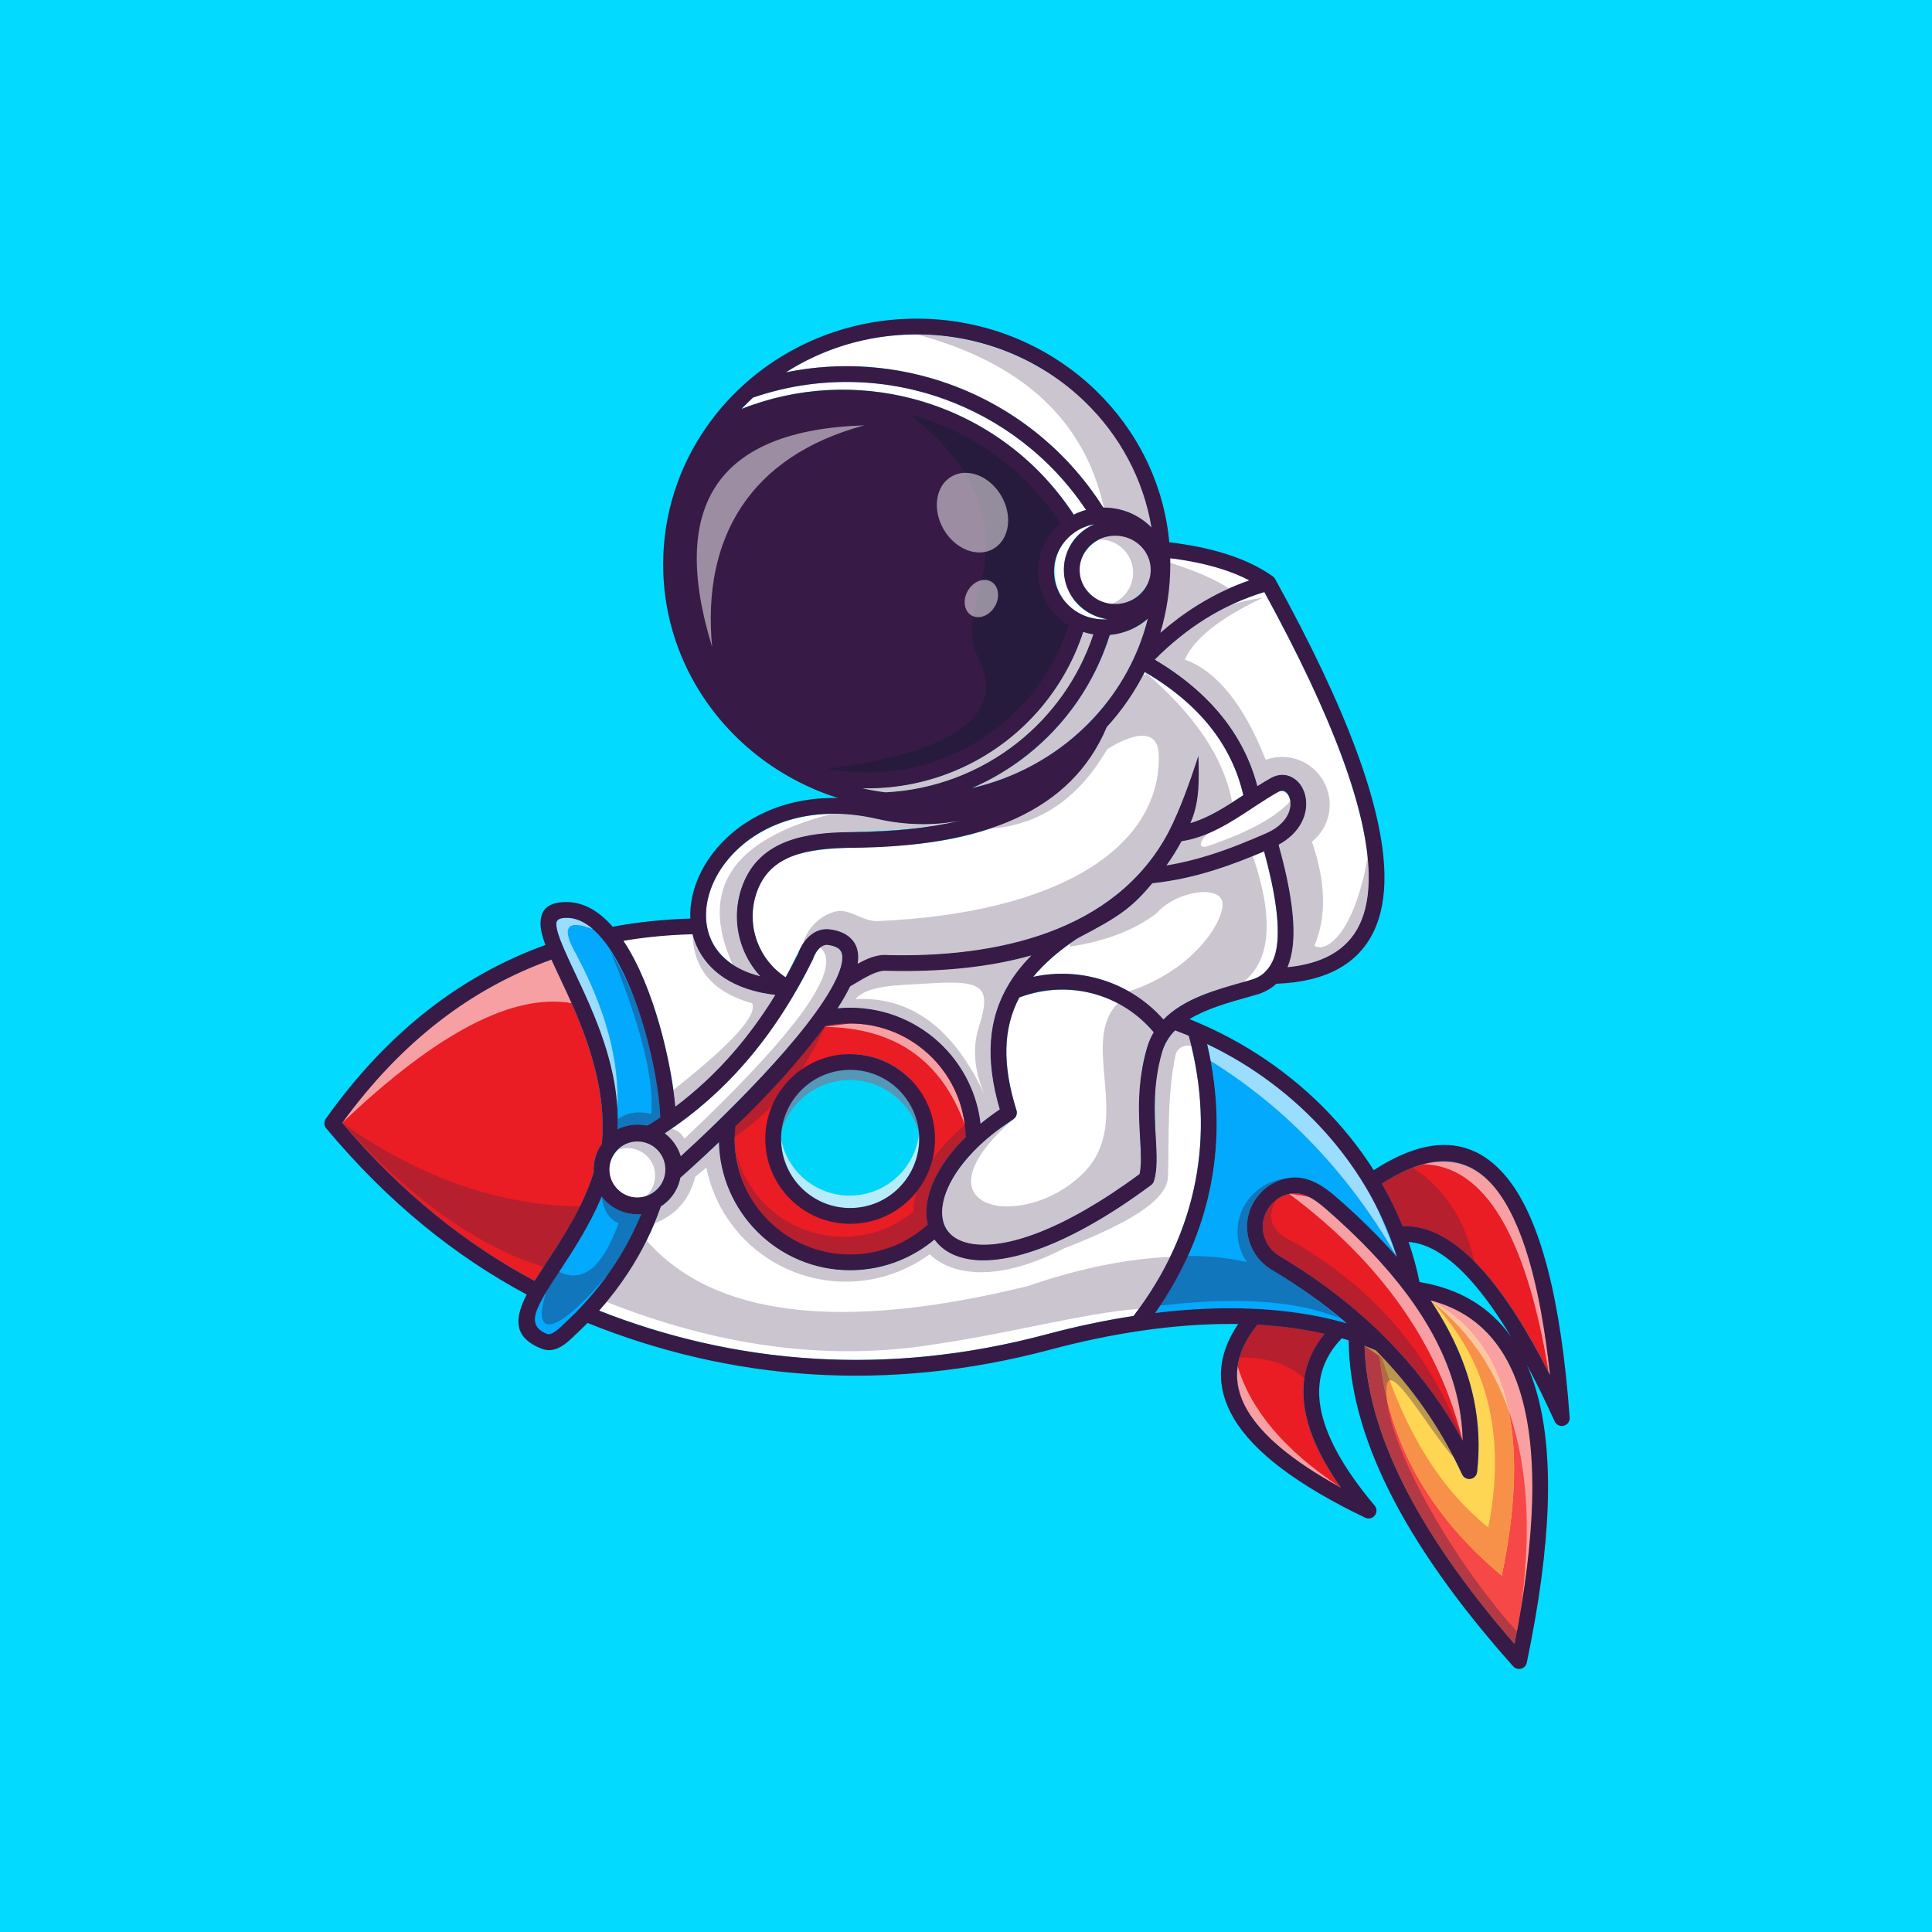 <?xml version="1.0" encoding="utf-8"?>
<!-- Generator: Adobe Illustrator 27.5.0, SVG Export Plug-In . SVG Version: 6.00 Build 0)  -->
<svg version="1.1" id="Layer_1" xmlns="http://www.w3.org/2000/svg" xmlns:xlink="http://www.w3.org/1999/xlink" x="0px" y="0px"
	 viewBox="0 0 4000 4000" style="enable-background:new 0 0 4000 4000;" xml:space="preserve">
<g>
	<g>
		<rect style="fill-rule:evenodd;clip-rule:evenodd;fill:#02DAFF;" width="4000" height="4000"/>
	</g>
	<g>
		<g>
			<path style="fill-rule:evenodd;clip-rule:evenodd;fill:#00D6F9;" d="M1760.127,2501.093c127.014,0,191-154.235,101.156-244.12
				c-55.866-55.796-146.383-55.835-202.27,0C1569.229,2346.837,1633.154,2501.093,1760.127,2501.093"/>
		</g>
		<g>
			<path style="fill-rule:evenodd;clip-rule:evenodd;fill:#EA1C24;" d="M1245.949,2368.626
				c12.837-130.706-46.896-259.937-85.51-341.703l-18.677-40.244c-177.898,63.619-319.68,181.772-433.289,338.174
				c113.668,134.166,245.87,245.687,398.316,327.107c43.131-69.498,93.485-133.433,121.887-223.001l0.548-1.515
				C1226.782,2392.299,1243.486,2375.189,1245.949,2368.626 M2646.924,2599.247c162.414,96.325,293.295,221.974,381.572,383.514
				c-4.742-196.177-141.439-356.545-283.976-480.386c-21.179-18.381-46.854-37.119-75.439-30.648
				C2608.635,2485.51,2594.516,2565.83,2646.924,2599.247z M2776.136,3079.97c-72.285-102.673-114.706-220.704-33.671-318.339
				c-44.514-10.183-91.289-16.337-139.323-18.983C2488.356,2885.869,2631.218,3000.787,2776.136,3079.97z M2904.026,2538.599
				c130.696-4.76,240.72,181,305.214,308.726c-27.017-250.783-96.7-560.169-348.163-396.668
				C2877.555,2479.303,2891.92,2508.693,2904.026,2538.599z M1763.016,2516.474c-155.946,0-214.395-149.037-104.004-259.491
				c31.779-31.779,52.633-74.554,101.114-74.554c48.462,0,92.387,19.683,124.227,51.462
				C1954.401,2355.789,1919.062,2516.474,1763.016,2516.474z M1853.572,2598.311l70.087-44.281l-3.417-21.106
				c-13.327-66.6,34.119-134.543,79.018-178.783c6.675-167.591-164.02-257.324-280.78-231.556
				c-31.271,6.896-5.533-2.565-33.794,32.592l-33.813,40.548l-133.179,136.394l3.337,25.979
				C1521.033,2528.955,1697.608,2662.113,1853.572,2598.311z"/>
		</g>
		<g>
			<path style="fill-rule:evenodd;clip-rule:evenodd;fill:#FFFFFF;" d="M2230.177,1943.111
				c-37.902,25.279-68.156,51.514-91.083,79.416c98.916-21.687,202.412,11.831,269.733,88.237
				c65.979-68.064,176.941-68.625,208.76-96.079c3.56-8.831,20.183-10.55,26.204-57.139c5.719-44.067-2.848-107.787-26.652-194.916
				c-33.325,14.283-67.544,27.742-103.291,38.9c-40.302,12.604-82.66,22.35-128.152,27.11
				C2342.706,1880.336,2315.994,1898.382,2230.177,1943.111 M2647.17,1748.899c27.281,98.56,43.354,194.191,18.452,253.66
				c116.068-11.627,170.104-74.502,168.172-191.862c-2.177-131.012-74.239-325.999-216.106-584.899
				c-86.65,26.081-161.783,74.533-226.826,139.821c104.737,62.469,182.291,147.329,212.383,262.033
				c25.979-16.419,51.573-35.756,79.487-13.194C2718.255,1643.124,2712.681,1713.141,2647.17,1748.899z M2414.971,1791.876
				c69.398,2.981,145.387,3.052,213.46-51.156c73.508-32.248,45.208-116.495,18.189-101.206l-54.037,23.783
				c-37.373,29.367-97.31,70.769-146.401,78.439C2436.721,1759.305,2426.304,1776.007,2414.971,1791.876z M2106.297,1537.839
				c71.737-56.681,127.3-133.973,157.431-224.427c-7.202-1.14-14.241-2.817-21.037-5.004
				c-64.331,196.664-250.406,328.52-457.376,323.657c15.667,3.56,31.596,6.379,47.81,8.423
				C1935.095,1635.372,2029.901,1598.212,2106.297,1537.839z M2256.627,1229.694c68.4,66.202,172.831-33.571,104.471-99.752
				C2292.659,1063.748,2188.267,1163.521,2256.627,1229.694z M2422.825,1155.8l-20.488,154.45
				c55.054-48.025,115.967-84.787,184.245-108.562C2537.348,1163.542,2481.398,1154.082,2422.825,1155.8z M2293.411,1282.102
				c-104.573-14.902-124.756-154.856-27.569-196.808c-120.97,22.188-104.348,197.112,19.531,197.112L2293.411,1282.102z
				 M1535.01,846.791c250.508-99.183,539.203-9.094,688.067,218.749c8.056-4.04,16.581-7.335,25.491-9.767
				c-72.956-109.241-177.631-188.21-295.407-230.224c-124.004-44.219-262.593-47.567-394.205-2.348L1535.01,846.791z
				 M1626.929,770.945c254.576-52.167,516.986,58.104,657.307,279.895c40.058,0,73.729,15.117,99.792,41.342
				C2327.244,751.199,1923.376,581.583,1626.929,770.945z M1717.566,1924.078c40.302,5.077,64.677,28.585,58.167,71.268
				l63.354-17.933c219.156,5.208,469.603-45.012,580.584-255.31c24.231-47.433,45.248-107.339,61.444-157.062
				c1.546,47.891,3.131,94.979-16.644,139.179c38.839-11.363,73.975-34.321,109.741-57.831
				c-26.062-113.056-101.379-194.966-204.081-255.176c-20.894,41.514-47.444,79.875-78.694,114.096
				c-36.54,86.658-99.935,148.833-189.066,189.564c-247.945,113.32-476.318-3.083-534.219,148.712
				c-25.392,66.598-0.427,141.51,58.491,179.808C1652.096,1977.871,1667.517,1917.771,1717.566,1924.078z M1398.13,2291.235
				c84.269-63.396,151.65-141.002,207.112-231.385c-95.175-10.873-154.4-58.369-171.387-125.568
				c-54.81-21.048-101.604-13.194-143.148,13.642C1354.611,2043.604,1390.215,2201.696,1398.13,2291.235z M1951.168,2520.105
				c4.658,31.394,25.552,49.56,61.766,55.177c68.196,10.579,185.099-25.748,346.374-144.471
				c12.023-18.443-23.112-204.885,29.256-293.638c-68.685-82.031-175.943-108.358-278.097-72.104
				c-34.464,64.829-35.237,140.422-5.919,233.866c6.754,21.617-32.717,28.808-77.779,73.883
				C1992.895,2405.137,1943.334,2467.655,1951.168,2520.105z M1863.093,2609.674c-107.727,44.098-222.268,13.642-295.978-60.271
				c-46.61-46.723-76.864-110.87-78.675-184.51c-29.196,27.933-56.6,53.019-79.773,73.477c-3.479,18.177-12.39,34.423-24.944,46.977
				c-4.679,4.669-9.846,8.829-15.442,12.41c-1.056,1.321-32.633,108.835-127.929,215.758
				c293.253,115.681,607.013,134.46,926.795,48.981c58.921-15.737,119.262-28.677,179.708-37.944
				c130.779-170.879,171.183-371.266,114.318-580.046l-28.36-11.19c-77.821,79.183-15.177,296.151-50.171,320.708
				c-171.225,126.954-298.522,165.243-374.674,153.423l-73.16-41.179C1913.507,2584.182,1889.339,2598.892,1863.093,2609.674z
				 M1734.166,2087.55c148.172-14.231,279.072,93.323,295.981,238.962c12.227-10.04,25.45-19.938,39.754-29.621
				c-38.452-131.348-19.715-232.747,65.633-318.878c-84.635,23.885-218.22,25.025-330.809,21.931l-44.7,42.319
				C1753.21,2056.504,1744.462,2071.692,1734.166,2087.55z M1682.45,1987.311c-72.793,147.379-170.612,269.795-306.151,359.12
				l33.183,47.394c32.654-29.581,278.278-259.022,322.57-368.622c13.081-32.408,25.369-63.312-18.575-68.846
				C1694.616,1953.986,1685.523,1981.146,1682.45,1987.311z M1278.684,2462.295c53.831,53.883,135.943-27.994,81.929-82
				C1306.597,2326.279,1224.728,2408.32,1278.684,2462.295z M1574.092,2021.277c-77.839-84.444-64.004-233.368,55.156-279.185
				c84.31-32.39,212.525-8.384,358.58-42.969c-54.992,10.477-112.61,9.877-172.464-3.804
				C1492.936,1621.549,1341.326,1963.171,1574.092,2021.277z"/>
		</g>
		<g>
			<path style="fill-rule:evenodd;clip-rule:evenodd;fill:#FFD554;" d="M3027.173,3052.616
				c-40.243-87.139-106.446-191.387-172.464-262.187l-29.623-4.15c6.49,215.656,154.295,437.641,310.566,617.419
				c53.508-271.168,86.364-643.542-173.685-711.292c73.304,109.243,110.616,226.41,96.212,355.174
				C3056.348,3063.908,3034.069,3067.55,3027.173,3052.616"/>
		</g>
		<g>
			<path style="fill-rule:evenodd;clip-rule:evenodd;fill:#02A9FD;" d="M1327.451,2513.757
				c-32.471,2.604-62.765-11.454-81.766-36.458c-37.396,90.719-80.546,137.187-118.387,203.685
				c-17.05,29.998-46.529,73.191-5.292,90.056l57.089-7.294C1246.111,2698.694,1292.559,2600.213,1327.451,2513.757
				 M1271.888,2351.843c37.231-18.567,60.058-16.735,74.096-24.629l21.058-13.783c17.944-110.543-50.964-303.791-117.148-375.803
				c-24.25-26.367-42.439-37.362-76.844-37.362c-31.533,0-23.702,21.31-7.058,60.525
				C1211.849,2068.792,1279.476,2202.235,1271.888,2351.843z M2892.163,2602.197c-18.921-159.168-160.929-329.568-393.003-440.682
				c47.118,198.883,9.479,390.624-107.402,556.853c133.158-16.265,267.678-14.617,396.687,21.496
				c-47.587-40.731-100.321-78.258-158.102-112.55c-78.023-48.4-57.027-167.175,31.454-187.347
				c41.992-8.381,73.385,11.16,104.025,37.76C2813.509,2519.201,2855.684,2560.622,2892.163,2602.197z"/>
		</g>
		<g>
			<path style="fill-rule:evenodd;clip-rule:evenodd;fill:#CBC5CF;" d="M2629.266,2000.973c2.379-3.165,4.863-7.244,7.142-12.808
				C2634.312,1992.773,2631.931,1997.046,2629.266,2000.973 M2612.706,2018.327c1.79-1.16,3.417-2.371,4.881-3.642l0.246-0.561
				C2616.183,2015.611,2614.495,2017.004,2612.706,2018.327z M2230.177,1943.111c-5.492,3.673-10.865,7.375-16.031,11.087
				l1.852,5.504c73.506-11.15,133.014-34.098,178.527-68.817c41.24-46.917,129.883-58.625,136.168-23.438
				c6.288,35.196-55.989,140.473-193.52,185.079v0.01c26.55,15.064,50.821,34.606,71.654,58.227
				c48.462-50.008,121.256-63.6,169.068-78.156l-3.663,0.59c57.066-45.054,63.619-131.998,19.652-260.812
				c-25.979,10.621-52.55,20.569-80.037,29.144c-40.302,12.604-82.66,22.35-128.152,27.11
				C2342.706,1880.336,2315.994,1898.382,2230.177,1943.111z M2414.971,1791.876c59.979,2.585,124.837,2.971,185.283-31.942
				c0.833-0.681,1.708-1.21,2.665-1.556c8.606-5.138,17.11-10.975,25.513-17.658c33.977-14.912,46.183-40.915,46.835-63.081
				c-0.875-6.154-2.156-12.51-3.885-19.083c-29.866,33.692-87.75,65.083-173.625,94.198c-20.833,4.048-9.785-17.223,4.027-27.221
				l-2.238-1.923c-18.169,8.808-36.398,15.481-53.364,18.127C2436.721,1759.305,2426.304,1776.007,2414.971,1791.876z
				 M2647.17,1748.899c27.281,98.56,43.354,194.191,18.452,253.66c116.068-11.627,170.104-74.502,168.172-191.862
				c-0.204-11.475-0.917-23.458-2.177-35.9c-28.342,159.495-86.142,198.568-110.352,183.308
				c25.512-59.723,23.844-131.539-4.985-215.443c37.558-30.313,47.689-83.333,23.967-125.345
				c-23.721-42.031-74.36-60.74-119.689-44.26c-45.41-114.431-101.237-183.593-167.562-207.458
				c19.837-44.148,73.873-86.862,162.068-128.154c-22.969,3.287-44.716,8.077-65.306,14.375
				c-58.675,27.567-111.47,66.212-158.895,113.8c104.737,62.469,182.291,147.329,212.383,262.033
				c25.979-16.419,51.573-35.756,79.487-13.194C2718.255,1643.124,2712.681,1713.141,2647.17,1748.899z M2544.448,1218.402
				c-27.283-18.271-68.196-36.194-122.802-53.721l-19.308,145.568C2445.814,1272.346,2492.933,1241.442,2544.448,1218.402z
				 M1815.364,1695.32c-32.898-7.529-63.985-10.66-93.079-10.275c-207.416,53.071-275.858,157.043-205.362,311.858
				c15.564,10.367,34.525,18.748,57.169,24.394c-77.86-84.552-63.983-233.437,55.156-279.183
				c84.412-32.431,212.525-8.384,358.58-42.99C1932.837,1709.601,1875.218,1709.001,1815.364,1695.32z M2011.855,1631.812
				c98.979-22.633,187.195-74.431,253.397-146.148c53.346-58.431,91.654-126.393,111.266-204.762
				c-21.3,18.706-48.685,30.996-78.856,33.65C2252.7,1458.341,2147.434,1573.239,2011.855,1631.812z M2242.69,1308.408
				c-64.331,196.664-250.406,328.52-457.376,323.678c15.667,3.539,31.596,6.358,47.792,8.433
				c102.008-5.127,196.795-42.308,273.191-102.66c71.737-56.702,127.3-133.973,157.452-224.447
				C2256.525,1312.273,2249.486,1310.596,2242.69,1308.408z M2048.966,1715.715c96.312-74.889,165.995-124.379,209.064-148.508
				c12.879-19.044,24.029-39.673,33.408-61.9c30.069-32.908,55.785-69.683,76.312-109.396l4.883,2.35l-2.502-7.05
				c103.923,88.531,164.245,178.629,180.968,270.222c-27.994,17.833-56.152,33.885-86.629,42.785
				c19.775-44.2,18.19-91.287,16.644-139.179c-16.196,49.723-37.212,109.629-61.444,157.062
				c-110.981,210.297-361.428,260.518-580.584,255.31l-63.354,17.933c6.51-42.683-17.865-66.191-58.167-71.268
				c-24.944-3.131-41.302,10.214-54.567,30.05l-0.529-0.417c8.892-31.554,33.265-56.417,64.656-65.877
				c31.373-9.471,57.556,20.569,90.292,19.154c375.305-16.296,584.859-152.323,581.807-342.253
				c-1.363-84.646-107.035-13.519-107.279-13.102C2232.171,1654.374,2150.955,1708.951,2048.966,1715.715z M2275.527,1117.165
				c33.752-0.885,63.212,22.939,69.356,56.254c6.185,33.621-13.285,66.66-45.696,77.556c59.998,7.302,116.943-67.781,61.89-121.023
				C2333.896,1103.625,2300.998,1103.544,2275.527,1117.165z M1897.964,692.391c218.323,58.3,347.453,177.777,387.41,358.449
				c39.552,0.296,72.816,15.371,98.654,41.342C2343.54,849.078,2126.601,693.064,1897.964,692.391z M1390.907,2336.572
				c-4.842,3.327-9.685,6.623-14.608,9.858l33.183,47.394c32.654-29.581,278.278-259.022,322.57-368.622
				c13.081-32.408,25.369-63.312-18.575-68.846c-4.537-0.581-8.525,0.579-12.004,2.735l-3.356,2.819
				c48.746,40.383-44.902,172.26-280.904,395.618C1412.188,2350.997,1411.088,2343.897,1390.907,2336.572z M2046.055,2283.97
				c-2.869-6.042-5.717-12.379-8.442-18.96C2040.501,2271.185,2043.288,2277.512,2046.055,2283.97z M2135.534,1978.013
				c-109.864,30.996-199.645,19.969-330.809,21.931l-44.7,42.319c-6.815,14.242-15.562,29.429-25.858,45.287
				c148.172-14.231,279.072,93.323,295.981,238.962c12.227-10.04,25.45-19.938,39.754-29.621
				C2031.449,2165.564,2050.186,2064.102,2135.534,1978.013z M2037.613,2265.01c-63.558-136.81-152.506-202.302-266.826-196.493
				c26.471-28.654,79.875-28.258,160.585-32.906c103.066-5.942,121.966,7.577,95.744,88.764
				C2010.107,2177.069,2021.397,2225.652,2037.613,2265.01z M1462.338,2417.364c20.344,100.677,91.675,183.501,188.212,218.524
				c92.529,33.571,195.352,18.637,274.312-39.113c48.644,47.006,146.889,56.142,276.793-11.546
				c132.181-51.24,214.783-99.304,216.449-148.61c2.767-81.808-2.421-165.943,15.971-253.347c3.867-13.102,17.335-20.873,30.6-17.69
				c0.692,0.163,1.383,0.356,2.054,0.581c-1.729-7.202-3.581-14.425-5.554-21.658l-28.36-11.19
				c-77.779,79.162-15.24,296.122-50.171,320.729c-171.225,126.933-298.522,165.222-374.674,153.381l-73.139-41.137
				c-7.04,5.91-14.404,11.465-22.054,16.662c-15.462,10.508-32.104,19.492-49.683,26.723
				c-107.727,44.098-222.268,13.642-295.978-60.271c-46.61-46.754-76.864-110.87-78.675-184.5
				c-29.196,27.923-56.621,53.008-79.794,73.487c-3.458,18.167-12.369,34.402-24.923,46.956c-4.679,4.689-9.846,8.829-15.442,12.389
				c-0.365,0.477-4.415,13.723-13.508,35.308c44.698-17.425,72.916-49.673,84.614-96.739L1462.338,2417.364z M1433.855,1934.282
				c1.689,72.61,42.764,120.25,123.25,142.964c11.86,24.517-42.439,84.3-162.964,179.331c1.71,12.379,3.052,23.998,3.99,34.658
				c84.206-63.314,151.712-141.104,207.112-231.385C1510.067,2048.977,1450.821,2001.461,1433.855,1934.282z M2127.62,2662.723
				c-387.207,95.073-650.146,63.59-789.061-94.523c-17.681,35.523-44.352,80.871-82.723,127.279
				c228.616,90.871,447.732,120.218,654.884,91.41c178.712-24.863,331.38-68.594,447.061-76.975
				c25.311-34.76,46.956-70.689,64.86-107.646C2332.046,2606.186,2233.698,2626.336,2127.62,2662.723z M1279.172,2380.803
				c25.635-9.746,54.585,0.194,68.869,23.621c14.24,23.437,9.785,53.71-10.662,72.021c35.442-13.102,58.756-60.658,23.254-96.15
				C1333.594,2353.308,1299.638,2360.316,1279.172,2380.803z M1951.168,2520.105c4.658,31.394,25.552,49.56,61.766,55.177
				c68.196,10.579,185.099-25.748,346.374-144.471c12.023-18.443-23.112-204.885,29.256-293.638
				c-21.179-25.279-45.981-45.238-73.202-59.733l-1.058-0.215c-79.508,79.762,30.314,242.43-66.427,346.222
				c-121.704,130.564-368.489,85.183-150.675-105.581c-13.102,11.811-40.527,25.044-70.433,54.952
				C1992.895,2405.137,1943.334,2467.655,1951.168,2520.105z"/>
		</g>
		<g>
			<path style="fill-rule:evenodd;clip-rule:evenodd;fill:#381A46;" d="M1795.935,1623.349
				c194.804-3.877,374.876-137.756,433.857-323.435c-80.181-49.367-97.719-153.616-26.631-213.756
				c-78.573-120.36-196.473-201.304-326.599-235.606c-133.585-35.217-280.151-21.31-410.42,49.337
				c-54.179,78.594-85.775,173.075-85.775,274.647c0,136.82,57.312,260.712,149.943,350.412
				c23.985,23.204,50.373,44.139,78.735,62.419C1668.798,1612.668,1732.539,1624.63,1795.935,1623.349"/>
		</g>
		<g>
			<path style="fill-rule:evenodd;clip-rule:evenodd;fill:#271B3D;" d="M2025.691,1362.689
				c58.735,116.587-46,193.266-312.499,229.054c30.252,5.829,60.954,8.423,91.594,7.823
				c187.093-3.785,351.418-126.587,408.039-304.912c-77.006-47.412-85.204-153.3-16.948-211.058
				c-75.458-115.591-188.699-193.318-313.657-226.268c120.441,91.829,172.443,196.268,155.985,313.303
				C2029.474,1232.919,1993.83,1299.467,2025.691,1362.689"/>
		</g>
		<g style="opacity:0.5;">
			<path style="fill-rule:evenodd;clip-rule:evenodd;fill:#FFFFFF;" d="M2052.236,1204.252
				c-15.402-9.012-37.029-0.671-48.339,18.635c-11.292,19.287-7.975,42.256,7.446,51.279c15.4,9.015,37.027,0.673,48.36-18.615
				C2070.995,1236.244,2067.636,1213.286,2052.236,1204.252 M1969.941,986.58c32.958-19.165,79.183-1.2,103.189,40.091
				c23.988,41.31,16.744,90.31-16.194,109.475c-32.96,19.177-79.162,1.21-103.191-40.079
				C1929.76,1054.767,1937.001,1005.757,1969.941,986.58z M1474.398,1339.404c-91.248-296.162,13.813-449.097,315.164-458.811
				C1553.315,944.253,1452.852,1112.821,1474.398,1339.404z"/>
		</g>
		<g>
			<path style="fill-rule:evenodd;clip-rule:evenodd;fill:#B61F2D;" d="M1200.701,2497.98
				c-169.129-2.523-333.212-60.221-492.228-173.127c137.981,154.196,276.916,253.643,416.809,298.32
				C1151.222,2583.074,1178.341,2543.43,1200.701,2497.98 M2656.487,2559.33c-27.71-19.633-32.246-44.892-13.59-75.775
				c-23.681,17.335-32.96,48.056-25.981,75.073c4.171,15.769,13.956,30.396,30.008,40.619
				c77.108,45.727,147.116,98.054,208.822,157.716c0.081,0.092,0.184,0.181,0.265,0.254
				c62.783,60.108,116.637,127.777,162.514,207.741c0.977,1.721,1.975,3.44,2.952,5.179c2.358,4.171,4.698,8.392,7.019,12.623
				c-65.756-177.571-182.414-314.604-349.955-411.122C2670.037,2567.815,2662.672,2563.715,2656.487,2559.33z M2566.358,2810.702
				c56.804-1.067,101.481,13.337,134.014,43.173c4.617-31.952,17.821-63.019,42.094-92.264
				c-44.535-10.162-91.269-16.316-139.323-18.962C2584.343,2766.107,2572.462,2788.792,2566.358,2810.702z M3052.096,2611.138
				c-19.45-86.74-61.89-151.324-127.3-193.572c-19.815,7.448-41.035,18.362-63.72,33.112c16.479,28.604,30.844,58.014,42.95,87.921
				C2957.39,2536.665,3007.296,2566.482,3052.096,2611.138z M1708.268,2124.71l-0.123,0.01l-9.4,8.698
				c-1.688,4.15-5.227,10.773-14.058,21.758l-33.813,40.548l-133.179,136.394l2.89,22.421
				C1603.817,2296.708,1666.377,2220.097,1708.268,2124.71z M1898.189,2466.599c-4.496,14.352-6.754,28.481-7.142,41.95
				c-68.196,56.194-162.739,67.973-242.635,30.212c-62.927-29.712-107.869-85.958-124.083-151.67
				c21.789,167.722,191.791,257.089,326.374,192.462l48.787-23.438l21.3-20.813l-0.548-2.379
				c-13.327-66.56,34.056-134.47,79.018-178.783c-0.162-8.433-0.71-16.754-1.708-24.952c-28.442,23.833-50.821,48.46-67.585,72.906
				C1923.803,2425.409,1912.978,2447.453,1898.189,2466.599z"/>
		</g>
		<g>
			<path style="fill-rule:evenodd;clip-rule:evenodd;fill:#1176BB;" d="M1348.344,2306.299c-26.875-6.642-50.029-2.99-69.479,10.967
				c0,6.948-0.142,13.917-0.508,20.904c37.294-18.585,53.589-3.042,67.627-10.956l21.058-13.783
				c-3.927-101.858-36.744-237.202-103.312-344.501C1326.453,2121.842,1354.651,2234.3,1348.344,2306.299 M2402.154,2703.24
				c158.406-19.083,282.064-10.527,370.951,25.706c-43.112-36.681-89.864-71.106-142.762-101.633
				c-0.141-0.031-0.283-0.071-0.406-0.213c-77.271-48.3-56.967-166.881,31.921-187.154c-51.981,5.308-93.241,46.141-99.06,98.073
				c-3.071,27.231,4.05,53.671,18.677,75.052c-38.106-8.758-78.715-13.042-121.887-12.827
				C2443.616,2635.482,2424.452,2669.855,2402.154,2703.24z M1280.759,2532.424c-33.306,91.766-74.402,125.275-123.352,100.595
				c-7.223,10.946-14.079,21.373-20.304,31.323l-5.962,9.998c-31.779,97.871,19.41,93.039,128.073-36.642
				c-1.323,9.919-2.787,19.329-4.396,28.271c12.248-13.073,20.61-22.625,21.648-24.231c21.321-32.644,36.5-92.081,50.985-127.981
				c-32.471,2.604-62.765-11.454-81.766-36.458C1249.407,2506.016,1261.084,2524.399,1280.759,2532.424z"/>
		</g>
		<g>
			<path style="fill-rule:evenodd;clip-rule:evenodd;fill:#B7EBF9;" d="M1765.112,2475.266
				c-71.533,2.971-134.439-46.865-148.052-117.168c0.692,73.11,57.619,142.996,143.066,142.996
				c90.108,0,148.479-77.627,142.741-154.825C1895.218,2417.435,1836.624,2472.295,1765.112,2475.266"/>
		</g>
		<g>
			<path style="fill-rule:evenodd;clip-rule:evenodd;fill:#5697B8;" d="M1861.283,2256.983c-55.866-55.817-146.362-55.867-202.27,0
				c-24.679,24.71-37.74,54.281-40.852,84.187c19.104-63.567,78.287-106.567,144.652-105.112
				c66.346,1.446,123.616,46.998,140.137,111.298c-0.021-0.366-0.06-0.721-0.102-1.087
				C1900.468,2314.662,1887.366,2283.106,1861.283,2256.983"/>
		</g>
		<g>
			<path style="fill-rule:evenodd;clip-rule:evenodd;fill:#9ADDFF;" d="M1230.243,1918.819
				c-16.196-12.919-32.533-18.554-57.191-18.554c-31.533,0-23.702,21.31-7.058,60.525c38.838,91.462,93.26,201.151,104.41,323.476
				l7.65,7.904c4.108-95.612-23.052-199.127-84.575-315.337c-32.41-56.581-21.038-74.289,34.079-53.183L1230.243,1918.819z
				 M2506.585,2196.539c157.41,98.073,285.928,233.295,385.578,405.657c-77.535-210.581-158.162-328.266-393.024-440.682
				C2501.906,2173.212,2504.387,2184.881,2506.585,2196.539z"/>
		</g>
		<g>
			<path style="fill-rule:evenodd;clip-rule:evenodd;fill:#F7A0A3;" d="M1707.271,2126.002
				c145.833,1.892,242.595,69.581,290.283,203.187c-14.262-118.552-115.254-210.227-237.427-210.227L1707.271,2126.002z
				 M2776.136,3079.97c-115.173-76-186.36-159.668-213.583-251.008C2548.393,2932.498,2661.635,3017.398,2776.136,3079.97z
				 M2947.584,2410.364c126.139,3.856,212.402,147.654,258.889,431.478c0.917,1.831,1.831,3.663,2.748,5.483
				C3185.6,2628.096,3129.406,2363.999,2947.584,2410.364z M3028.455,2981.571l-0.467,0.233
				c-49.277-198.312-168.906-368.324-358.928-510.07c14.16,1.129,28.219,3.408,42.217,6.848
				c11.983,6.144,23.133,15.014,33.244,23.792C2886.772,2625.961,3023.207,2785.934,3028.455,2981.571z M708.473,2324.854
				c195.822-186.675,354.166-269.266,475.036-247.812c-8.035-18.148-15.91-34.962-23.071-50.139l-18.677-40.223
				C963.843,2050.298,822.1,2168.452,708.473,2324.854z"/>
		</g>
		<defs>
			<filter id="Adobe_OpacityMaskFilter" filterUnits="userSpaceOnUse" x="2825.086" y="2692.407" width="347.69" height="711.292">
				<feColorMatrix  type="matrix" values="1 0 0 0 0  0 1 0 0 0  0 0 1 0 0  0 0 0 1 0"/>
			</filter>
		</defs>
		<mask maskUnits="userSpaceOnUse" x="2825.086" y="2692.407" width="347.69" height="711.292" id="SVGID_1_">
			<g style="filter:url(#Adobe_OpacityMaskFilter);">
				
					<linearGradient id="SVGID_00000124875898456292837530000000306784135667117457_" gradientUnits="userSpaceOnUse" x1="2754.365" y1="3563.517" x2="2596.448" y2="3004.143" gradientTransform="matrix(1 0 0 1 327.604 -221.342)">
					<stop  offset="0" style="stop-color:#FFFFFF"/>
					<stop  offset="1" style="stop-color:#000000"/>
				</linearGradient>
				
					<rect x="2825.086" y="2692.396" style="fill:url(#SVGID_00000124875898456292837530000000306784135667117457_);" width="347.695" height="711.302"/>
			</g>
		</mask>
		<g style="mask:url(#SVGID_1_);">
			<path style="fill-rule:evenodd;clip-rule:evenodd;fill:#F74848;" d="M3109.225,3262.199
				c-150.758-126.006-235.108-277.485-252.97-454.447l-31.169-21.473c6.469,215.666,154.295,437.63,310.566,617.419
				c53.487-271.168,86.385-643.552-173.685-711.292C3121.513,2778.009,3170.606,2967.95,3109.225,3262.199"/>
		</g>
		<defs>
			
				<filter id="Adobe_OpacityMaskFilter_00000170270779533313623820000004498346479397861507_" filterUnits="userSpaceOnUse" x="2856.255" y="2692.407" width="278.549" height="569.792">
				<feColorMatrix  type="matrix" values="1 0 0 0 0  0 1 0 0 0  0 0 1 0 0  0 0 0 1 0"/>
			</filter>
		</defs>
		
			<mask maskUnits="userSpaceOnUse" x="2856.255" y="2692.407" width="278.549" height="569.792" id="SVGID_00000043429362103625020980000015455007938415566228_">
			<g style="filter:url(#Adobe_OpacityMaskFilter_00000170270779533313623820000004498346479397861507_);">
				
					<linearGradient id="SVGID_00000129917377973655526020000009820599807136981381_" gradientUnits="userSpaceOnUse" x1="2731.842" y1="3427.227" x2="2608.092" y2="3007.645" gradientTransform="matrix(1 0 0 1 329.101 -228.134)">
					<stop  offset="0" style="stop-color:#FFFFFF"/>
					<stop  offset="1" style="stop-color:#000000"/>
				</linearGradient>
				
					<rect x="2856.255" y="2692.396" style="fill:url(#SVGID_00000129917377973655526020000009820599807136981381_);" width="278.543" height="569.803"/>
			</g>
		</mask>
		<g style="mask:url(#SVGID_00000043429362103625020980000015455007938415566228_);">
			<path style="fill-rule:evenodd;clip-rule:evenodd;fill:#F79149;" d="M3081.29,3162.458
				c-96.964-77.677-170.368-194.783-220.214-351.357l-4.821-3.348c17.863,176.962,102.212,328.441,252.97,454.447
				c61.381-294.249,12.288-484.19-147.258-569.792C3079.398,2813.694,3119.173,2970.371,3081.29,3162.458"/>
		</g>
		<g style="opacity:0.48;">
			<path style="fill-rule:evenodd;clip-rule:evenodd;fill:#FFFFFF;" d="M3148.388,3334.23
				c44.189-261.493,52.023-579.709-186.42-641.844c166.402,131.287,228.516,345.347,186.32,642.171L3148.388,3334.23z"/>
		</g>
		<g style="opacity:0.33;">
			<path style="fill-rule:evenodd;clip-rule:evenodd;fill:#271B3D;" d="M3048.8,3060.57h-0.021l0.042,0.042L3048.8,3060.57z
				 M3010.451,3018.375c-40.529-79.092-98.185-166.239-155.741-227.956l-29.623-4.14c6.51,215.666,154.316,437.651,310.566,617.44
				l4.944-25.717c-125.996-139.108-257.75-365.62-269.408-481.943C2859.53,2779.727,2955.253,2959.517,3010.451,3018.375z"/>
		</g>
		<g>
			<path style="fill:#381A46;" d="M1567.135,2549.403c-5.554-6.419-5.271-16.133,0.813-22.208 M1861.283,2256.972
				c-25.879-25.848-61.646-41.869-101.156-41.869c-39.448,0-75.235,16.021-101.073,41.89l-0.042-0.021
				c-25.837,25.869-41.85,61.635-41.85,101.135c0,39.481,16.012,75.256,41.891,101.106c25.838,25.858,61.604,41.879,101.073,41.879
				c39.49,0,75.256-16.021,101.114-41.879c25.879-25.85,41.891-61.625,41.891-101.106c0-39.469-16.012-75.246-41.891-101.114
				L1861.283,2256.972z M1760.127,2182.429c48.462,0,92.387,19.683,124.166,51.462l0.04,0.042l0.021-0.042
				c31.779,31.769,51.473,75.725,51.473,124.216c0,48.514-19.694,92.448-51.473,124.216s-75.704,51.444-124.227,51.444
				c-48.502,0-92.406-19.675-124.185-51.444c-31.779-31.769-51.473-75.702-51.473-124.216c0-48.46,19.694-92.375,51.473-124.154
				l0.021-0.021l-0.021-0.042C1667.721,2202.112,1711.646,2182.429,1760.127,2182.429z M2110.467,2065.058
				c-34.464,64.85-35.237,140.441-5.9,233.856h-0.019c2.115,6.806-0.408,14.467-6.675,18.514
				c-27.363,17.7-50.8,36.123-70.394,54.677l-0.71,0.702h0.019c-31.677,30.212-53.323,60.75-65.306,88.898
				c-2.056,4.812-3.804,9.552-5.29,14.189l-0.387,1.273l-0.304,1.027l-0.081,0.233l-0.346,1.231l-0.348,1.16l-0.019,0.102
				l-0.021,0.1c-1.669,6.044-2.808,11.944-3.5,17.629c-0.794,6.613-0.875,12.95-0.325,18.902v0.254l0.081,0.59l0.163,1.496
				l0.063,0.212l0.081,0.815v0.021l0.121,0.823l0.021,0.162l0.123,0.681l0.061,0.356l0.081,0.448l0.102,0.54l0.04,0.285l0.144,0.721
				l0.019,0.092l0.162,0.794v0.113l0.183,0.681l0.063,0.304l0.121,0.51l0.123,0.446l0.06,0.338l0.162,0.629l0.265,0.917l0.042,0.061
				l0.854,2.819l0.04,0.181l0.592,1.669l0.202,0.56l0.042,0.061l0.021,0.092c1.931,5.106,4.535,9.796,7.812,13.998
				c10.152,13.183,26.998,22.45,50.252,26.063c68.175,10.59,185.058-25.748,346.353-144.481c4.271-19.175,2.788-44.831,1.038-74.889
				c-2.929-50.762-6.552-113.373,14.221-185.883l0.204-0.773c3.377-11.75,8.077-22.358,13.813-32.075
				c-32.469-38.746-75.175-65.694-121.723-78.99c-50.11-14.302-104.756-12.806-155.985,6.725L2110.467,2065.058z M2602.533,1666.784
				c-0.712,0.581-1.506,1.09-2.34,1.537l-6.51,4.281l-1.019,0.733c-46,30.192-90.962,59.702-146.462,68.4
				c-9.502,17.558-19.898,34.271-31.21,50.139c30.883-5.064,60.485-12.502,89.152-21.462
				c40.689-12.717,79.448-28.546,117.289-45.156c34.952-15.331,48.91-38.452,50.231-57.994c0.388-6.287-0.487-12.177-2.379-17.142
				c-1.69-4.415-4.111-7.985-6.938-10.252c-3.969-3.206-9.542-3.846-15.727-0.356c-15.116,8.565-29.644,17.842-43.967,27.2
				l-0.081,0.071H2602.533z M1760.025,2042.263c-6.815,14.242-15.562,29.429-25.858,45.287c8.567-0.804,17.254-1.24,25.96-1.24
				c75.033,0,143.046,30.446,192.22,79.619l0.875,0.946c41.687,42.094,69.741,97.719,76.925,159.637
				c12.227-10.05,25.45-19.938,39.754-29.621c-30.275-103.414-25.148-187.643,19.835-261.17
				c12.29-20.079,27.506-39.275,45.798-57.708c-84.9,23.956-183.797,34.606-296.753,31.963h-0.325l-1.81-0.071l-6.023-0.144
				c-17.435,0.946-38.308,13.348-60.281,26.408L1760.025,2042.263z M1522.436,2331.864v0.029
				c-7.975,71.564,17.152,143.412,67.873,194.62l0.752,0.681c43.254,43.264,103.048,70.05,169.066,70.05
				c32.167,0,62.765-6.298,90.577-17.702v0.031l0.039-0.031c25.879-10.579,49.56-25.675,70.048-44.229l-0.283-1.2l-0.244-1.189
				h-0.021l-0.244-1.181v-0.021l-0.225-1.179v-0.021l-0.223-1.169l-0.021-0.042l-0.204-1.179v-0.021l-0.162-1.171l-0.04-0.071
				l-0.183-1.15v-0.05l-0.144-1.179v-0.073l-0.181-1.169v-0.081l-0.102-1.15l-0.042-0.092l-0.102-1.15v-0.1l-0.121-1.129v-0.134
				l-0.102-1.129v-0.131l-0.142-2.392v-0.163l-0.042-1.108v-0.173c-0.163-3.744-0.123-7.579,0.102-11.496l0.04-0.265
				c0.144-2.552,0.367-5.127,0.673-7.721l0.244-1.719l0.142-1.087l0.021-0.275l0.448-2.748l0.223-1.373l0.49-2.777l0.244-1.292
				l0.04-0.102l0.285-1.383l0.285-1.394l0.021-0.019l0.304-1.394l0.346-1.415l0.021-0.052l0.671-2.785l0.042-0.123
				c2.196-8.483,5.167-17.171,8.91-25.96c12.94-30.446,35.461-62.969,67.729-94.787c-1.019-64.148-27.304-122.11-69.256-164.439
				l-0.752-0.681c-43.254-43.262-103.066-70.037-169.108-70.037c-9.867,0-19.571,0.589-28.992,1.729h-0.06
				c-7.752,0.946-15.339,2.227-22.766,3.856l-1.038,1.444C1655.554,2195.623,1585.771,2272.477,1522.436,2331.864z
				 M1409.482,2393.824c72.265-65.45,269.651-253.927,322.57-368.601c0.265-0.833,0.671-1.627,1.098-2.4v-0.031l0.042-0.06
				c3.031-6.796,5.473-13.296,7.302-19.369c5.698-19.094,4.763-33.254-5.371-40.1c-4.983-3.327-12.146-5.696-21.646-6.906
				c-5.331-0.683-10.66,1.648-15.342,5.562c-6.775,5.667-12.023,14.263-14.729,22.971c-0.264,0.844-0.569,1.658-0.956,2.442
				c-39.875,80.341-86.019,151.631-140.339,213.947c-48.381,55.531-103.231,103.891-165.812,145.152
				c7.446,5.667,14.058,12.421,19.511,19.979C1401.771,2374.67,1406.43,2383.906,1409.482,2393.824z M1360.632,2380.285
				c-10.498-10.469-24.983-16.958-40.973-16.958c-16.054,0-30.54,6.45-40.975,16.898l-0.063,0.061
				c-10.438,10.438-16.927,24.923-16.927,40.964c0,16.052,6.49,30.548,16.927,40.985l0.063,0.05
				c10.435,10.479,24.921,16.927,40.975,16.927c15.99,0,30.475-6.49,40.973-16.977c10.458-10.469,16.948-24.983,16.948-40.985
				C1377.58,2405.268,1371.09,2390.741,1360.632,2380.285z M1132.076,2761.671c11.475,4.679,30.233-15.696,37.66-22.665l5.635-5.381
				l0.102-0.131c37.331-35.177,70.331-74.36,98.002-116.689c21.341-32.654,39.489-67.158,53.975-103.048
				c-2.583,0.194-5.169,0.327-7.792,0.327c-22.808,0-43.744-8.281-59.937-21.983c-5.167-4.385-9.887-9.358-14.019-14.792
				c-24.292,58.91-57.86,109.904-86.344,153.208c-12.023,18.292-23.112,35.127-32.002,50.385l-0.06,0.081l-0.61,1.087l-0.021,0.031
				l-0.204,0.325c-5.656,9.848-10.438,19.044-13.875,27.487C1102.964,2733.452,1105.568,2750.827,1132.076,2761.671z
				 M1345.984,2327.224c7.142-4.517,14.14-9.083,21.058-13.794c-2.85-74.158-29.562-201.833-75.298-297.026
				c-12.369-25.767-26.042-49.002-40.833-67.789c-1.179-1.1-2.196-2.36-3.031-3.775c-22.581-27.527-47.708-44.575-74.848-44.575
				c-15.3,0-21.242,4.273-21.242,11.963c0,11.14,5.19,27.16,13.49,46.885l0.692,1.677c6.552,15.371,14.852,32.95,23.925,52.216
				c40.121,84.939,94.787,200.662,88.46,325.153c12.492-6.214,26.55-9.704,41.302-9.704
				C1337.561,2328.456,1336.117,2332.779,1345.984,2327.224z M1229.245,2427.445c-0.142-2.046-0.223-4.1-0.223-6.196
				c0-19.592,6.285-37.771,16.927-52.633c12.837-130.685-46.896-259.937-85.531-341.714c-6.733-14.263-13.081-27.69-18.656-40.223
				c-83.842,29.99-161.62,72.814-233.316,128.458c-72.877,56.56-139.506,126.485-199.952,209.708
				c59.346,70.048,122.579,132.587,189.677,187.518c66,54.016,135.579,100.577,208.639,139.577
				c7.669-12.338,16.254-25.421,25.369-39.296c33.306-50.629,73.812-112.191,96.477-183.706l0.021,0.021L1229.245,2427.445z
				 M1574.092,2021.288c-15.806-17.152-28.075-37.06-36.314-58.554c-15.604-40.658-16.806-86.996-0.144-130.758
				c17.823-46.692,50.6-74.096,91.594-89.862c39.042-14.975,85.164-19.002,132.589-19.329c85.285-0.548,160.706-8.198,226.033-23.66
				c-55.013,10.477-112.631,9.867-172.485-3.804c-140.931-32.269-248.291,13.742-306.172,81.675
				c-22.583,26.5-37.598,56.335-44.006,85.987c-6.225,28.881-4.273,57.535,6.917,82.521
				C1487.444,1979.875,1520.606,2007.95,1574.092,2021.288z M1433.855,1934.282c-27.202,0.681-54.017,2.379-80.464,5.096
				c-21.077,2.167-41.973,5.006-62.683,8.535c63.904,95.691,99.508,253.783,107.441,343.322
				c43.906-33.031,83.537-70.16,119.466-111.389c31.942-36.692,61.035-76.66,87.646-120.006
				c-87.321-9.948-140.014-49.773-162.922-101.062C1438.798,1950.852,1435.971,1942.663,1433.855,1934.282z M2361.077,1129.963
				c-13.286-12.879-31.759-20.844-52.246-20.844c-20.446,0-38.919,7.965-52.204,20.844c-13.165,12.756-21.362,30.385-21.362,49.844
				c0,19.46,8.177,37.11,21.362,49.887c13.285,12.848,31.779,20.844,52.204,20.844c20.487,0,38.96-7.975,52.246-20.844
				c13.204-12.746,21.362-30.417,21.362-49.887C2382.44,1160.348,2374.281,1142.719,2361.077,1129.963z M2293.411,1282.112
				c-23.031-3.265-43.721-13.794-59.51-29.052c-19.327-18.729-31.29-44.648-31.29-73.254c0-28.604,11.963-54.504,31.29-73.21
				c9.156-8.871,19.958-16.144,31.923-21.292c-14.04,2.554-27.06,7.873-38.452,15.34l-1.14,0.765l-0.265,0.152l-0.102,0.081
				c-4.923,3.306-9.481,7.05-13.712,11.148c-18.535,17.967-30.029,42.777-30.029,70.17c0,27.396,11.494,52.217,30.029,70.192
				c7.833,7.548,16.906,13.925,26.938,18.756l0.223,0.112l0.123,0.071l0.365,0.183c13.733,6.49,29.196,10.123,45.573,10.123
				C2288.079,1282.398,2290.746,1282.306,2293.411,1282.112z M2263.748,1313.412c-7.223-1.14-14.262-2.817-21.058-5.004
				c-19.023,58.177-49.073,111.5-87.91,157.379c-42.665,50.394-95.887,91.827-156.779,120.808
				c-60.831,28.962-126.587,44.19-192.606,45.502c-6.694,0.123-13.367,0.123-20.081-0.021c15.667,3.55,31.617,6.379,47.81,8.433
				c101.989-5.117,196.776-42.298,273.172-102.639C2178.034,1481.158,2233.596,1403.887,2263.748,1313.412z M2195.875,1083.606
				c-75.458-115.602-188.699-193.328-313.657-226.278c-261.616-51.706-476.561,19.512-476.561,311.168
				c0,131.387,55.033,250.395,143.981,336.526c74.91,72.5,149.781,96.679,255.147,94.554c61.279-1.242,122.416-15.442,179.198-42.46
				c56.702-27.008,106.262-65.552,145.895-112.385c36.925-43.6,65.306-94.514,82.946-150.066
				c-8.463-5.219-16.296-11.321-23.375-18.148c-24.721-23.915-40-56.996-40-93.556c0-36.539,15.279-69.631,40-93.545
				C2191.523,1087.421,2193.659,1085.457,2195.875,1083.606z M2248.569,1055.763c-72.977-109.231-177.61-188.199-295.407-230.214
				c-124.004-44.229-262.614-47.596-394.205-2.359c-3.154,2.888-6.225,5.819-9.319,8.788c-4.965,4.833-9.887,9.787-14.627,14.823
				c115.904-45.908,240.395-51.321,355.487-20.987c132.548,34.923,252.543,117.289,332.56,239.737
				C2231.134,1061.5,2239.68,1058.205,2248.569,1055.763z M1626.95,770.924c114.46-23.448,230.935-14.037,337.176,23.854
				c128.846,45.96,242.839,133.931,320.109,256.072h1.138c37.396,0,71.31,14.74,95.969,38.554l0.854,0.946l1.831,1.831
				c-16.804-100.839-66.345-191.12-137.735-260.222c-89.071-86.223-212.22-139.558-348.328-139.558
				C1797.806,692.401,1704.666,721.283,1626.95,770.924z M2402.337,1310.25c24.617-21.475,50.15-40.477,76.6-56.956
				c34.281-21.352,70.169-38.564,107.646-51.616c-17.417-9.133-36.969-17.129-58.656-23.925
				c-30.823-9.693-65.898-17.008-105.102-21.952c0.123,4.21,0.162,8.444,0.162,12.696
				C2422.987,1217.7,2415.765,1265.246,2402.337,1310.25z M2665.622,2002.558c35.544-3.55,65.429-11.994,89.621-25.339
				c26.691-14.729,46.529-35.623,59.508-62.602c13.367-27.873,19.715-62.519,19.023-103.931
				c-2.198-130.991-74.219-325.968-216.085-584.878c-42.46,12.765-82.987,31.198-121.521,55.175
				c-36.966,23.06-72.083,51.289-105.306,84.635c57.475,34.292,104.064,73.658,139.629,118.091
				c34.667,43.296,58.94,91.279,72.754,143.921c9.012-5.685,18.085-11.229,27.323-16.458c19.408-11.017,38.085-8.098,52.204,3.275
				c7.367,5.963,13.267,14.313,17.008,24.058c3.5,9.177,5.169,19.775,4.417,30.925c-1.813,27.171-17.985,58.146-57.027,79.487
				c26.021,93.933,35.277,163.483,28.908,212.698C2674.066,1977.127,2670.566,1990.748,2665.622,2002.558z M2643.791,1957.536
				c5.698-44.037-2.827-107.777-26.631-194.906c-33.346,14.283-67.546,27.742-103.312,38.9
				c-40.302,12.604-82.66,22.35-128.133,27.131c-43.008,51.696-69.702,69.692-155.537,114.45
				c-37.902,25.258-68.156,51.514-91.083,79.406c45.837-10.029,92.812-8.229,136.698,4.283
				c50.496,14.394,96.944,43.01,133.056,83.954c41.444-42.775,107.829-61.423,165.385-77.556l17.171-4.852l0.712-0.202
				C2624.097,2018.938,2639.722,1989.009,2643.791,1957.536z M2346.835,2724.584c65.675-85.806,108.969-179.637,128.114-278.687
				c18.615-96.191,14.525-197.51-13.775-301.391c-9.317-3.896-18.777-7.619-28.34-11.19c-12.289,12.513-21.687,27.294-26.796,45.023
				l-0.223,0.712c-19.165,66.977-15.706,126.679-12.898,175.1c2.033,35.858,3.804,65.99-3.662,90.972
				c-1.14,3.794-3.542,6.877-6.613,8.921c-171.225,126.933-298.522,165.222-374.674,153.391
				c-32.002-4.983-55.867-18.606-71.044-38.3l-2.096-2.848c-21.323,17.863-45.492,32.594-71.758,43.356l0.021,0.019
				c-31.86,13.063-66.671,20.265-102.966,20.265c-75.031,0-143.004-30.456-192.179-79.621l-0.813-0.904
				c-47.202-47.598-76.904-112.6-78.696-184.5c-29.196,27.933-56.621,53-79.794,73.496c-3.458,18.169-12.369,34.383-24.902,46.948
				c-4.7,4.689-9.867,8.829-15.462,12.389c-16.702,48.217-39.508,94.156-67.504,136.941c-18.025,27.579-38.229,53.925-60.425,78.837
				c136.414,53.813,285.318,89.721,444.701,99.427c151.693,9.256,312.947-5.208,482.094-50.446
				C2226.088,2746.759,2286.392,2733.819,2346.835,2724.584z M2744.52,2502.355c-12.167-10.55-24.863-20.173-37.983-26.042
				c-11.821-5.281-24.312-7.548-37.477-4.588v0.008c-13.815,3.154-26.021,10.317-35.298,20.162l-0.854,0.815
				c-8.871,9.715-15.056,22.023-17.396,35.696l-0.06,0.346c-2.279,13.875-0.306,27.76,5.167,40.008
				c5.473,12.256,14.487,22.99,26.306,30.506c94.769,56.183,176.352,120.931,244.629,194.172
				c53.914,57.8,99.568,120.931,136.923,189.31c-1.75-72.804-21.444-143.491-58.146-213.052
				c-16.094-30.456-35.381-60.7-57.881-90.852l-0.165-0.233l-0.081-0.061l-0.163-0.244l-0.081-0.081l-0.162-0.246l-0.061-0.092
				C2867.832,2619.226,2811.903,2560.907,2744.52,2502.355z M2603.143,2742.659c-48.177,60.079-55.014,119.304-20.488,177.591
				c31.494,53.183,95.987,106.446,193.502,159.729c-41.892-59.448-66.833-114.044-74.829-163.725
				c-9.421-58.685,4.313-110.26,41.137-154.644C2697.931,2751.438,2651.197,2745.294,2603.143,2742.659z M2825.88,2455.032
				l-0.021-0.042c-0.427-0.579-0.794-1.19-1.098-1.81c-23.092-38.036-50.11-74.575-80.831-108.856
				c-65.775-73.446-148.437-136.698-244.812-182.81c23.702,99.875,25.918,197.408,7.854,290.508
				c-18.169,94.085-57.009,183.601-115.215,266.366c54.158-6.623,108.073-10.081,160.887-9.806
				c14.406,0.092,28.729,0.438,42.929,1.088h0.406l1.425,0.063c62.337,2.969,122.7,11.585,179.422,26.896l0.385,0.092l0.367,0.111
				l0.387,0.102l0.121,0.031l10.356,2.9c-47.608-40.731-100.3-78.237-158.12-112.518l-0.387-0.244
				c-17.538-11.079-30.944-26.898-39.063-45.064c-8.056-17.996-10.904-38.29-7.608-58.554l0.102-0.59
				c3.417-19.917,12.531-37.944,25.735-52.277l0.917-1.048c13.65-14.475,31.554-25.004,51.777-29.612v0.01l0.061-0.01
				c20.875-4.75,40.081-1.392,57.964,6.613c16.621,7.456,31.777,18.829,46,31.179c47.687,41.444,89.862,82.866,126.341,124.46
				c-4.171-13.519-8.829-26.977-13.956-40.364l-0.142-0.356l-0.144-0.375C2863.986,2524.876,2846.551,2489.345,2825.88,2455.032z
				 M2904.005,2538.588c54.3-1.952,109.496,28.371,165.629,91.075c45.471,50.792,91.979,123.394,139.606,217.662
				c-20.425-189.504-58.248-318.664-113.483-387.349c-57.006-70.883-135.254-73.964-234.68-9.287
				C2877.555,2479.274,2891.92,2508.693,2904.005,2538.588z M3161.063,2825.321c7.773,17.477,14.527,36.235,20.265,56.285
				c37.333,130.777,30.6,317.483-20.121,559.986c-0.55,3.621-2.319,7.09-5.269,9.715c-6.735,5.981-17.071,5.4-23.073-1.333
				c-114.746-128.683-200.479-250.02-257.201-363.962c-54.889-110.341-82.681-214.029-83.312-310.964
				c-4.76-1.465-9.521-2.908-14.302-4.281c-38.35,39.641-53.223,86.464-44.535,140.368c9.521,59.45,46.896,127.96,112.162,205.556
				c4.273,4.762,5.513,11.81,2.583,17.935c-3.865,8.117-13.59,11.535-21.688,7.66c-140.014-67.179-230.693-135.702-271.993-205.425
				c-38.492-65.023-35.502-130.239,9.012-195.616l-11.067-0.123c-123.087-0.65-253.031,19.764-376.953,52.908
				c-172.647,46.162-337.401,60.912-492.409,51.473c-167.664-10.236-323.974-48.788-466.734-106.498
				c-6.083,6.175-12.308,12.258-18.617,18.221l-5.494,5.269l-0.263,0.265c-19.796,19.165-42.523,41.208-72.185,29.104l0.021-0.052
				l-0.021-0.01c-49.621-20.273-54.85-51.737-37.516-94.146c2.3-5.617,5.025-11.436,8.158-17.467
				c-74.808-40.008-145.833-87.535-213.012-142.558c-71.187-58.267-138.366-125.212-201.456-200.795
				c-5.269-5.554-6.042-14.221-1.444-20.7c64.187-90.26,135.516-165.893,213.927-226.777
				c73.954-57.402,154.216-101.683,240.722-132.831c-6.348-17.081-10.152-31.881-10.152-44.302
				c0-28.748,15.096-44.637,53.935-44.637c36.212,0,68.012,19.694,95.479,51.137c26.469-4.965,53.669-8.91,81.583-11.758
				c25.798-2.656,52.185-4.375,79.121-5.138c-0.61-15.056,0.754-30.417,4.05-45.746c7.506-34.74,24.962-69.529,51.167-100.292
				c51.921-60.902,138.612-106.21,250.651-103.525c-44.881-14.192-87.077-34.089-125.754-58.787l-0.346-0.215l-0.325-0.223
				c-29.458-18.881-56.823-40.537-81.725-64.635c-95.115-92.112-153.952-219.351-153.952-359.914
				c0-105.581,33.204-203.674,90.048-284.972l0.935-1.313c18.617-26.45,39.694-51.066,62.969-73.589
				c3.906-3.804,7.894-7.527,11.921-11.19l0.063-0.05l0.283-0.275l0.592-0.539l0.283-0.265v-0.008
				c93.771-84.737,219.624-136.587,357.889-136.587c144.816,0,276.041,56.914,371.032,148.885
				c84.717,81.989,140.646,191.843,151.916,314.126c43.621,5.198,82.54,13.154,116.7,23.906
				c38.004,11.931,70.313,27.344,96.862,46.152c1.669,1.087,3.215,2.502,4.436,4.212l0.019,0.05l0.673,0.967l0.202,0.356l0,0
				l0.225,0.356c148.558,269.185,223.979,473.02,226.297,611.427c0.773,46.498-6.654,86.04-22.238,118.5
				c-16.012,33.375-40.406,59.102-73.139,77.179c-33.917,18.696-76.741,29.01-128.46,30.923
				c-11.25,10.55-25.085,18.077-41.442,22.787l-0.773,0.173l-17.233,4.884c-40.181,11.281-85.165,23.904-120.3,45.4
				c5.554,2.216,11.088,4.506,16.561,6.835c1.241,0.377,2.483,0.896,3.623,1.546c113.362,48.829,209.879,120.087,285.256,204.254
				c28.402,31.708,53.793,65.237,75.989,100.108c115.377-74.889,207.743-69.275,276.976,16.846
				c67.79,84.258,110.698,249.227,128.662,494.719c0.713,6.825-2.95,13.611-9.521,16.592c-8.221,3.692-17.862,0.05-21.587-8.169
				C3199.252,2899.917,3180.046,2860.783,3161.063,2825.321z M2938.957,2654.29c82.073,13.5,145.223,51.208,189.391,113.139
				c-28.198-47.058-55.846-85.754-82.987-116.068c-45.104-50.456-88.154-77.098-129.068-80.017
				C2925.774,2598.728,2933.342,2626.428,2938.957,2654.29z M2825.086,2786.269c2.665,88.562,29.277,183.644,79.793,285.187
				c51.84,104.115,128.762,214.883,230.772,332.243c43.783-221.964,48.543-393.024,14.283-513.172
				c-30.681-107.431-93.364-173.472-187.948-198.12c13.815,20.61,26.204,41.281,37.189,62.094
				c49.99,94.737,70.354,191.639,59.002,293.081c-0.611,5.473-3.988,10.538-9.379,13.031c-8.158,3.762-17.862,0.181-21.627-7.996
				c-40.262-87.158-93.464-166.168-159.506-236.979c-6.246-6.735-12.654-13.377-19.165-19.958
				C2840.792,2792.384,2833.001,2789.24,2825.086,2786.269z M2419.671,1722.103c24.273-47.444,45.248-107.339,61.444-157.062
				c1.464,45.327,3.031,93.231-14.933,135.223l-0.204,0.508l-0.204,0.488l-0.081,0.183l-0.162,0.296l-0.204,0.508l-0.427,0.987
				l-0.202,0.508l-0.225,0.477c38.839-11.352,73.954-34.342,109.741-57.831c-12.085-52.398-35.135-99.841-69.112-142.262
				c-33.996-42.46-79-80.108-134.968-112.925c-20.894,41.525-47.444,79.875-78.714,114.116
				c-36.519,86.648-99.914,148.812-189.045,189.574c-88.421,40.404-202.25,59.508-340.453,60.444
				c-44.027,0.317-86.467,3.877-121.075,17.152c-32.592,12.521-58.612,34.221-72.692,71.075
				c-13.692,35.979-12.717,74.106,0.121,107.554c11.15,29.083,31.25,54.646,58.35,72.256c8.994-16.083,17.7-32.573,26.123-49.5
				c4.579-13.865,13.225-27.579,24.435-36.977c11.21-9.339,25.004-14.75,40.344-12.818c14.894,1.852,26.775,6.023,35.848,12.137
				c19.756,13.335,26.246,33.71,22.36,59.131c16.173-8.869,32.063-15.889,48.319-17.771c1.404-0.314,2.827-0.488,4.313-0.448
				l1.16,0.031c3.173-0.123,6.348-0.06,9.562,0.254C2058.242,1982.631,2308.69,1932.4,2419.671,1722.103z M2265.232,1485.664
				l0.285-0.306l0.264-0.294c52.775-57.312,91.431-127.085,110.737-204.172c-21.3,18.738-48.665,31.017-78.856,33.66
				c-31.413,100.504-92.123,186.331-171.225,248.841c-34.91,27.587-73.425,50.637-114.583,68.419
				c90.333-20.66,171.041-65.398,234.456-126.79C2252.802,1498.745,2259.129,1492.276,2265.232,1485.664z"/>
		</g>
	</g>
</g>
</svg>
